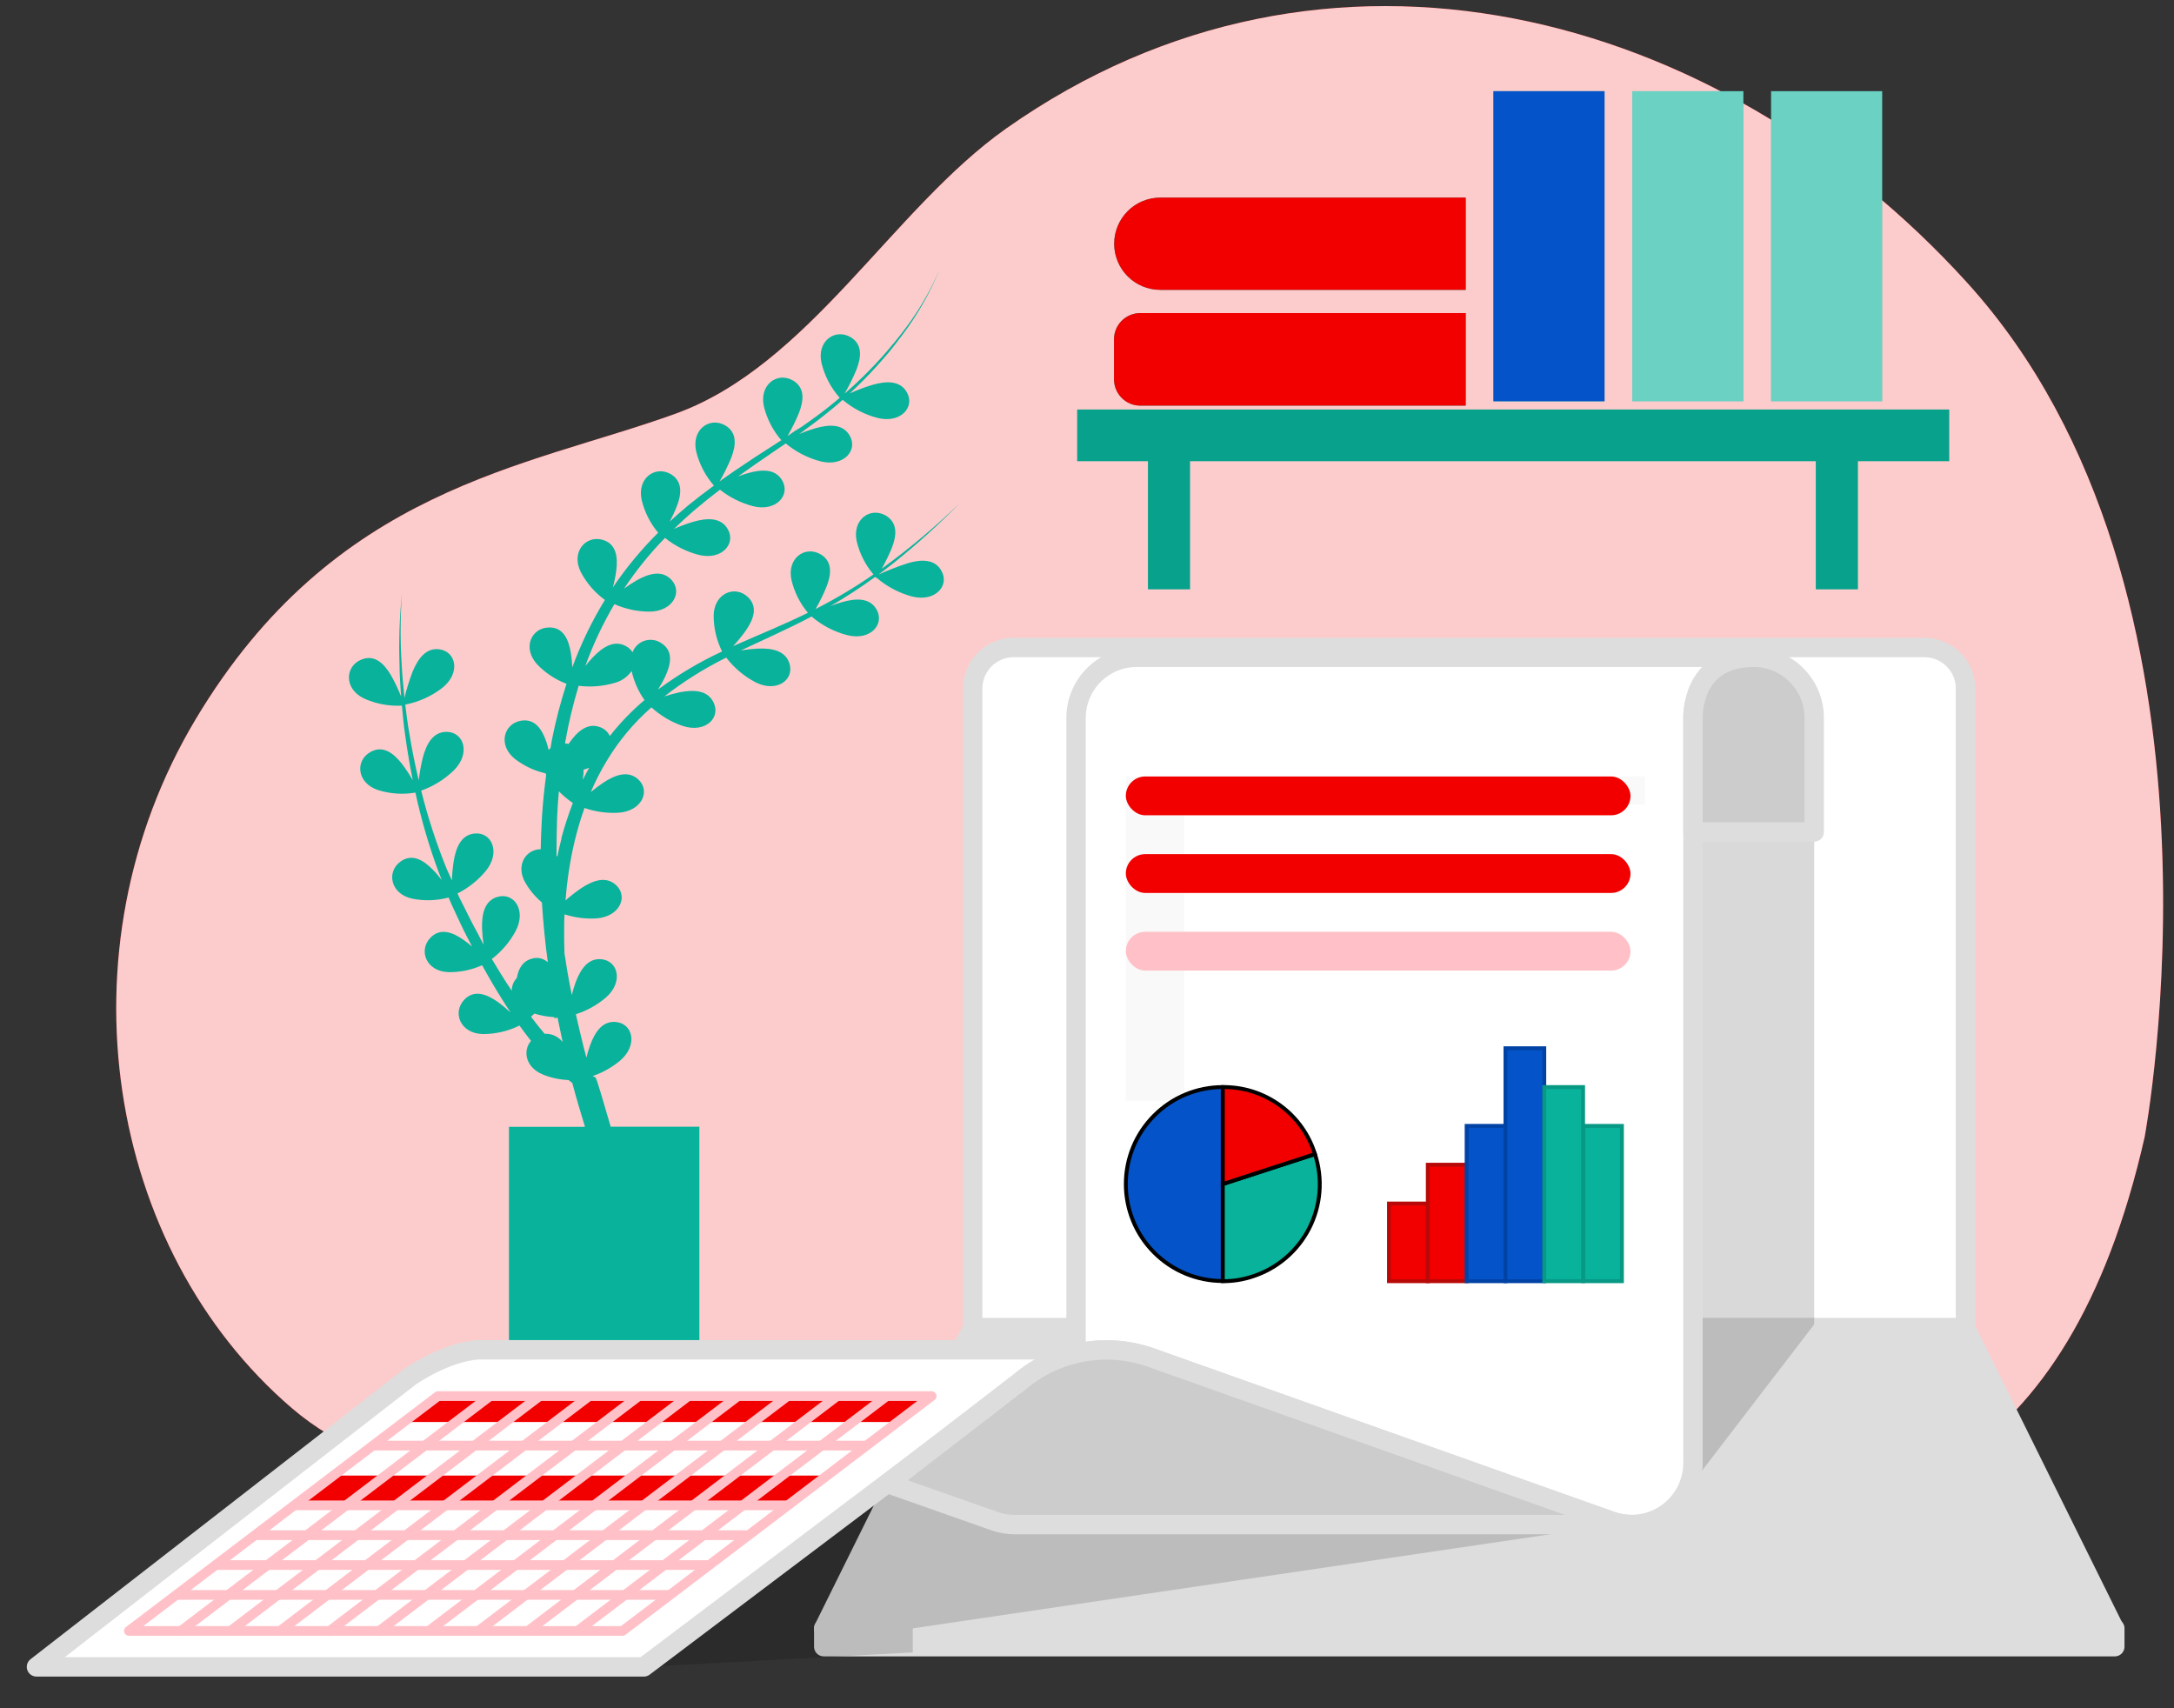 <svg width="56" height="44" viewBox="0 0 56 44" fill="none" xmlns="http://www.w3.org/2000/svg">
<rect x="0" y="0" width="56" height="44" fill="#333333" stroke="none"/>
<path d="M55.243 29.29C55.243 29.29 57.901 15.238 50.663 7.272C44.274 0.235 34.163 -2.496 25.916 3.312C22.984 5.384 20.839 9.41 17.407 10.654C13.559 12.049 8.613 12.552 5.04 18.526C1.467 24.501 2.75 32.179 7.514 36.266C12.277 40.353 20.615 36.365 28.127 36.066C35.639 35.768 51.305 46.629 55.243 29.29Z" fill="#F20000"/>
<path opacity="0.8" d="M55.243 29.29C55.243 29.29 57.901 15.238 50.663 7.272C44.274 0.235 34.163 -2.496 25.916 3.312C22.984 5.384 20.839 9.41 17.407 10.654C13.559 12.049 8.613 12.552 5.04 18.526C1.467 24.501 2.75 32.179 7.514 36.266C12.277 40.353 20.615 36.365 28.127 36.066C35.639 35.768 51.305 46.629 55.243 29.29Z" fill="white"/>
<path d="M29.373 8.064H37.755V10.448H29.373C29.193 10.448 29.021 10.377 28.894 10.249C28.767 10.123 28.696 9.95 28.696 9.771V8.74C28.696 8.56 28.767 8.389 28.894 8.262C29.021 8.135 29.193 8.064 29.373 8.064Z" fill="#08B29B"/>
<path d="M37.755 5.09H29.888C29.573 5.09 29.27 5.215 29.048 5.438C28.825 5.661 28.7 5.963 28.7 6.278C28.7 6.593 28.825 6.896 29.048 7.118C29.27 7.341 29.573 7.466 29.888 7.466H37.755V5.09Z" fill="#08B29B"/>
<path d="M41.331 2.349H38.47V10.335H41.331V2.349Z" fill="#08B29B"/>
<path d="M44.907 2.349H42.046V10.335H44.907V2.349Z" fill="#08B29B"/>
<path d="M48.482 2.349H45.622V10.335H48.482V2.349Z" fill="#08B29B"/>
<path d="M29.373 8.064H37.755V10.448H29.373C29.193 10.448 29.021 10.377 28.894 10.249C28.767 10.123 28.696 9.95 28.696 9.771V8.74C28.696 8.56 28.767 8.389 28.894 8.262C29.021 8.135 29.193 8.064 29.373 8.064Z" fill="#F20000"/>
<path d="M37.755 5.09H29.888C29.573 5.09 29.27 5.215 29.048 5.438C28.825 5.661 28.7 5.963 28.7 6.278C28.7 6.593 28.825 6.896 29.048 7.118C29.27 7.341 29.573 7.466 29.888 7.466H37.755V5.09Z" fill="#F20000"/>
<path d="M41.331 2.349H38.47V10.335H41.331V2.349Z" fill="#0553C8"/>
<path opacity="0.4" d="M44.907 2.349H42.046V10.335H44.907V2.349Z" fill="white"/>
<path opacity="0.4" d="M48.482 2.349H45.622V10.335H48.482V2.349Z" fill="white"/>
<path d="M50.21 10.548H27.747V11.879H29.57V15.179H30.654V11.879H46.773V15.179H47.858V11.879H50.21V10.548Z" fill="#08B29B"/>
<path opacity="0.1" d="M50.21 10.548H27.747V11.879H29.57V15.179H30.654V11.879H46.773V15.179H47.858V11.879H50.21V10.548Z" fill="black"/>
<path d="M23.38 14.508C23.124 14.591 22.874 14.688 22.629 14.8C22.761 14.701 22.893 14.601 23.025 14.496C23.622 14.018 24.189 13.505 24.724 12.958C24.095 13.569 23.422 14.134 22.712 14.648C22.809 14.478 22.895 14.301 22.97 14.12C23.102 13.787 23.127 13.46 22.808 13.274C22.412 13.055 21.944 13.383 22.069 13.947C22.144 14.26 22.291 14.551 22.5 14.796C22.038 15.116 21.556 15.405 21.057 15.662L21.009 15.685C21.115 15.503 21.208 15.313 21.288 15.118C21.42 14.785 21.446 14.451 21.128 14.272C20.732 14.051 20.262 14.38 20.389 14.945C20.463 15.254 20.607 15.541 20.811 15.784C20.211 16.08 19.59 16.331 18.973 16.604L18.883 16.645C19.003 16.515 19.115 16.378 19.218 16.233C19.419 15.939 19.527 15.621 19.259 15.373C18.93 15.068 18.392 15.278 18.383 15.856C18.383 16.176 18.458 16.493 18.6 16.78C18.023 17.047 17.475 17.373 16.963 17.751L16.948 17.763C17.017 17.654 17.081 17.541 17.136 17.424C17.288 17.102 17.344 16.764 17.04 16.569C16.978 16.526 16.907 16.497 16.833 16.486C16.758 16.474 16.682 16.48 16.61 16.502C16.538 16.524 16.472 16.563 16.417 16.614C16.362 16.666 16.32 16.729 16.293 16.8C16.253 16.736 16.198 16.684 16.133 16.648C15.827 16.471 15.526 16.662 15.269 16.933C15.201 17.003 15.137 17.078 15.077 17.155C15.277 16.602 15.527 16.068 15.826 15.561C16.109 15.687 16.415 15.752 16.724 15.754C17.334 15.754 17.592 15.246 17.292 14.931C17.049 14.674 16.706 14.772 16.383 14.958C16.276 15.02 16.172 15.09 16.074 15.162C16.385 14.694 16.738 14.257 17.13 13.855C17.385 14.061 17.681 14.21 17.998 14.292C18.591 14.438 18.963 14.008 18.748 13.632C18.574 13.324 18.22 13.336 17.858 13.439C17.689 13.49 17.524 13.551 17.362 13.622C17.523 13.465 17.691 13.313 17.86 13.164C18.083 12.974 18.312 12.791 18.546 12.613C18.798 12.813 19.09 12.958 19.401 13.039C19.993 13.185 20.365 12.755 20.151 12.379C19.977 12.071 19.623 12.085 19.262 12.188C19.178 12.211 19.094 12.24 19.012 12.271C19.321 12.05 19.635 11.835 19.949 11.62L20.24 11.422C20.502 11.64 20.809 11.798 21.14 11.884C21.733 12.03 22.104 11.6 21.89 11.224C21.715 10.915 21.362 10.928 21 11.031C20.86 11.072 20.722 11.122 20.587 11.179C20.648 11.137 20.707 11.093 20.766 11.047C20.877 10.968 20.985 10.887 21.094 10.804C21.226 10.704 21.358 10.592 21.49 10.486C21.564 10.427 21.635 10.363 21.706 10.299C21.968 10.521 22.277 10.681 22.61 10.766C23.203 10.912 23.575 10.483 23.361 10.106C23.187 9.798 22.834 9.81 22.471 9.913C22.272 9.974 22.078 10.048 21.888 10.134C22.13 9.909 22.364 9.676 22.585 9.431C22.601 9.414 22.614 9.397 22.629 9.38C22.725 9.274 22.819 9.167 22.91 9.058C23.001 8.948 23.117 8.794 23.218 8.662C23.624 8.129 23.958 7.544 24.212 6.923C23.947 7.539 23.602 8.116 23.183 8.639C22.771 9.165 22.312 9.651 21.811 10.091L21.756 10.137C21.871 9.94 21.973 9.735 22.06 9.524C22.192 9.191 22.218 8.857 21.9 8.678C21.504 8.459 21.034 8.786 21.161 9.351C21.242 9.683 21.403 9.99 21.63 10.246L21.512 10.346C21.466 10.384 21.419 10.424 21.371 10.461C21.293 10.524 21.214 10.585 21.135 10.644L21.003 10.742C20.889 10.825 20.773 10.908 20.657 10.989L20.476 11.1L20.286 11.232C20.396 11.042 20.494 10.845 20.578 10.642C20.71 10.309 20.736 9.975 20.418 9.796C20.022 9.575 19.552 9.904 19.677 10.469C19.756 10.79 19.91 11.089 20.126 11.339L19.985 11.43L19.457 11.77L19.355 11.838C19.258 11.901 19.161 11.97 19.065 12.032C19.023 12.059 18.98 12.087 18.939 12.116C18.808 12.209 18.669 12.302 18.536 12.399C18.648 12.206 18.747 12.005 18.833 11.799C18.965 11.467 18.991 11.132 18.673 10.953C18.277 10.733 17.807 11.062 17.932 11.625C18.012 11.952 18.169 12.254 18.39 12.507C18.163 12.673 17.939 12.845 17.72 13.023C17.561 13.155 17.404 13.295 17.251 13.435C17.318 13.311 17.378 13.184 17.429 13.053C17.561 12.721 17.588 12.393 17.27 12.207C16.874 11.988 16.404 12.316 16.529 12.88C16.604 13.19 16.749 13.477 16.953 13.721C16.52 14.152 16.129 14.623 15.787 15.13C15.826 14.984 15.856 14.836 15.876 14.686C15.919 14.332 15.868 14 15.517 13.903C15.084 13.785 14.702 14.218 14.961 14.735C15.11 15.019 15.322 15.265 15.581 15.453C15.245 16.002 14.964 16.583 14.742 17.188C14.736 17.061 14.724 16.935 14.704 16.81C14.644 16.459 14.502 16.15 14.137 16.162C13.688 16.17 13.446 16.69 13.84 17.116C14.051 17.336 14.308 17.505 14.593 17.613C14.441 18.081 14.316 18.557 14.22 19.04C14.206 19.116 14.193 19.193 14.18 19.269C14.162 19.283 14.147 19.298 14.132 19.314C14.116 19.248 14.098 19.182 14.077 19.117C13.963 18.78 13.776 18.501 13.417 18.564C12.974 18.642 12.816 19.197 13.27 19.553C13.502 19.73 13.769 19.855 14.053 19.919C14.057 19.932 14.062 19.945 14.069 19.957C14.02 20.32 13.983 20.684 13.96 21.051C13.944 21.324 13.933 21.598 13.928 21.874C13.545 21.874 13.268 22.292 13.539 22.747C13.65 22.936 13.792 23.104 13.959 23.245C13.992 23.76 14.042 24.275 14.111 24.786C14.057 24.736 13.991 24.701 13.919 24.684C13.847 24.668 13.772 24.671 13.702 24.692C13.46 24.756 13.352 24.956 13.314 25.189C13.229 25.278 13.182 25.396 13.182 25.518C13.002 25.254 12.833 24.978 12.669 24.701C12.92 24.509 13.128 24.266 13.279 23.988C13.567 23.451 13.244 22.984 12.824 23.099C12.482 23.191 12.407 23.54 12.417 23.913C12.423 24.055 12.436 24.195 12.457 24.335L12.292 24.015C12.144 23.751 12.019 23.487 11.88 23.212C11.845 23.148 11.814 23.08 11.785 23.013C12.067 22.871 12.317 22.672 12.518 22.428C12.9 21.954 12.669 21.434 12.236 21.468C11.883 21.495 11.744 21.823 11.685 22.192C11.661 22.353 11.646 22.515 11.641 22.677L11.509 22.387C11.241 21.729 11.021 21.053 10.849 20.364C11.167 20.252 11.456 20.072 11.697 19.836C12.126 19.401 11.949 18.861 11.513 18.851C11.159 18.843 10.985 19.156 10.892 19.511C10.844 19.705 10.809 19.901 10.786 20.1C10.692 19.704 10.612 19.308 10.546 18.902C10.499 18.653 10.47 18.401 10.439 18.149C10.782 18.082 11.106 17.937 11.384 17.725C11.866 17.351 11.759 16.793 11.328 16.726C10.98 16.672 10.769 16.959 10.626 17.305C10.543 17.524 10.473 17.749 10.418 17.977C10.39 17.684 10.36 17.392 10.346 17.099C10.308 16.494 10.311 15.887 10.354 15.283C10.292 15.887 10.271 16.495 10.291 17.102C10.291 17.382 10.315 17.66 10.332 17.94C10.257 17.75 10.169 17.565 10.068 17.387C9.886 17.081 9.641 16.85 9.305 16.991C8.889 17.161 8.853 17.738 9.373 17.989C9.68 18.129 10.016 18.193 10.353 18.175C10.377 18.424 10.398 18.674 10.435 18.921C10.488 19.317 10.555 19.713 10.633 20.097C10.548 19.948 10.453 19.805 10.349 19.668C10.127 19.388 9.857 19.19 9.54 19.371C9.144 19.594 9.189 20.169 9.738 20.35C10.049 20.448 10.379 20.47 10.7 20.415C10.851 21.113 11.052 21.799 11.301 22.468L11.38 22.668C11.309 22.577 11.232 22.483 11.152 22.404C10.903 22.148 10.614 21.979 10.317 22.191C9.952 22.454 10.053 23.021 10.612 23.146C10.924 23.21 11.247 23.2 11.555 23.118C11.583 23.187 11.611 23.25 11.644 23.323C11.776 23.598 11.897 23.88 12.04 24.151C12.079 24.229 12.12 24.305 12.161 24.382C12.091 24.322 12.019 24.264 11.944 24.211C11.653 24.006 11.336 23.893 11.084 24.157C10.775 24.482 10.976 25.023 11.554 25.04C11.852 25.044 12.147 24.983 12.419 24.862C12.584 25.162 12.755 25.457 12.939 25.748C13.007 25.859 13.079 25.968 13.15 26.078C13.045 25.98 12.935 25.889 12.819 25.805C12.527 25.599 12.21 25.486 11.959 25.75C11.649 26.075 11.85 26.616 12.428 26.634C12.758 26.637 13.085 26.562 13.381 26.415C13.476 26.547 13.575 26.678 13.678 26.811C13.463 27.06 13.533 27.484 13.97 27.671C14.184 27.76 14.412 27.81 14.644 27.819C14.671 27.841 14.698 27.863 14.726 27.882L14.741 27.893C14.842 28.273 14.953 28.651 15.069 29.025H13.11V35.244H18.015V29.021H15.731C15.534 28.35 15.369 27.765 15.335 27.749L15.266 27.716C15.523 27.628 15.763 27.494 15.972 27.32C16.437 26.924 16.305 26.371 15.873 26.325C15.521 26.285 15.323 26.582 15.197 26.934C15.161 27.035 15.13 27.137 15.105 27.241C15.08 27.147 15.055 27.053 15.031 26.96C14.96 26.682 14.899 26.403 14.833 26.124C15.113 26.035 15.372 25.892 15.597 25.703C16.062 25.307 15.93 24.755 15.498 24.708C15.146 24.669 14.949 24.972 14.822 25.317C14.786 25.42 14.755 25.524 14.729 25.629C14.688 25.426 14.649 25.223 14.614 25.018C14.588 24.865 14.564 24.713 14.541 24.561C14.532 24.345 14.529 24.127 14.532 23.91C14.532 23.79 14.532 23.672 14.543 23.551C14.804 23.636 15.08 23.671 15.354 23.656C15.964 23.616 16.189 23.095 15.87 22.798C15.607 22.557 15.275 22.676 14.964 22.882C14.826 22.977 14.694 23.081 14.568 23.191C14.605 22.681 14.683 22.174 14.8 21.676C14.87 21.383 14.955 21.095 15.056 20.812C15.336 20.909 15.632 20.95 15.927 20.934C16.536 20.895 16.762 20.373 16.443 20.077C16.179 19.836 15.848 19.956 15.537 20.162C15.426 20.237 15.319 20.317 15.217 20.403C15.334 20.127 15.471 19.859 15.626 19.602C15.937 19.084 16.326 18.618 16.78 18.22C17.014 18.434 17.289 18.597 17.589 18.699C18.17 18.889 18.573 18.488 18.381 18.095C18.231 17.775 17.874 17.761 17.507 17.831C17.369 17.861 17.232 17.899 17.097 17.944H17.106C17.604 17.555 18.14 17.218 18.707 16.938C18.908 17.2 19.163 17.416 19.454 17.57C19.997 17.85 20.459 17.52 20.339 17.102C20.241 16.761 19.891 16.691 19.518 16.706C19.371 16.714 19.225 16.73 19.081 16.755C19.684 16.47 20.299 16.2 20.893 15.886L20.906 15.88C21.173 16.109 21.489 16.274 21.83 16.361C22.423 16.508 22.795 16.078 22.58 15.701C22.407 15.393 22.052 15.406 21.69 15.509C21.59 15.536 21.491 15.573 21.393 15.61C21.79 15.38 22.174 15.129 22.544 14.859L22.576 14.892C22.575 14.887 22.575 14.883 22.576 14.878C22.843 15.109 23.159 15.276 23.5 15.366C24.093 15.511 24.465 15.082 24.251 14.706C24.09 14.4 23.734 14.4 23.38 14.508ZM14.028 26.627C13.908 26.486 13.791 26.338 13.679 26.189C13.707 26.164 13.736 26.136 13.765 26.107C13.932 26.159 14.105 26.19 14.28 26.199V26.227L14.362 26.211C14.404 26.421 14.449 26.632 14.494 26.842C14.439 26.77 14.367 26.713 14.285 26.676C14.203 26.639 14.113 26.622 14.023 26.627H14.028ZM14.465 21.593C14.424 21.75 14.388 21.908 14.355 22.066L14.335 22.039C14.335 21.713 14.34 21.388 14.35 21.063C14.359 20.835 14.376 20.608 14.396 20.382C14.505 20.495 14.626 20.595 14.756 20.682C14.641 20.98 14.542 21.284 14.459 21.593H14.465ZM15.014 20.094C15.014 20.035 15.027 19.974 15.031 19.916C15.031 19.886 15.031 19.855 15.031 19.826C15.079 19.812 15.127 19.795 15.176 19.775C15.116 19.881 15.064 19.986 15.008 20.094H15.014ZM15.71 18.963C15.686 18.91 15.653 18.863 15.611 18.823C15.569 18.784 15.519 18.753 15.465 18.733C15.135 18.601 14.867 18.842 14.655 19.148L14.644 19.164L14.623 19.157L14.555 19.148C14.555 19.129 14.561 19.111 14.564 19.092C14.649 18.61 14.763 18.133 14.906 17.664C15.213 17.703 15.524 17.678 15.822 17.593C16.004 17.547 16.163 17.437 16.27 17.283C16.33 17.552 16.442 17.807 16.601 18.032C16.271 18.311 15.97 18.623 15.704 18.963H15.71Z" fill="#08B29B"/>
<path d="M26.107 16.678H49.573C49.853 16.678 50.121 16.79 50.319 16.988C50.518 17.186 50.629 17.454 50.629 17.734V34.2H25.055V17.73C25.056 17.452 25.167 17.185 25.364 16.988C25.561 16.79 25.828 16.679 26.107 16.678Z" fill="white" stroke="#DDDDDD" stroke-width="0.5" stroke-linecap="round" stroke-linejoin="round"/>
<path d="M54.461 41.944H21.219L25.055 34.199H50.625L54.461 41.944Z" fill="#DDDDDD" stroke="#DDDDDD" stroke-width="0.5" stroke-linecap="round" stroke-linejoin="round"/>
<path d="M54.475 41.943H21.219V42.414H54.475V41.943Z" fill="#F20000" stroke="#DDDDDD" stroke-width="0.5" stroke-linecap="round" stroke-linejoin="round"/>
<path opacity="0.15" d="M46.732 21.429V34.113L43.045 38.919L42.425 39.151L23.512 41.942V42.562L16.585 42.934V36.128H28.396V21.368L46.732 21.429Z" fill="black"/>
<path d="M12.337 34.767C11.486 34.81 10.563 35.459 10.563 35.459L0.94 42.934H16.585C16.585 42.934 26.462 35.48 26.758 35.266C27.227 34.928 28.156 34.757 28.156 34.757L27.716 34.767H12.337Z" fill="white" stroke="#DDDDDD" stroke-width="0.5" stroke-linecap="round" stroke-linejoin="round"/>
<path d="M45.17 16.929C44.965 16.929 44.762 16.969 44.572 17.048C44.383 17.126 44.211 17.241 44.066 17.387C43.92 17.532 43.805 17.704 43.727 17.894C43.649 18.084 43.609 18.287 43.609 18.492V37.686C43.608 37.939 43.547 38.189 43.431 38.413C43.314 38.638 43.145 38.831 42.938 38.977C42.731 39.123 42.493 39.218 42.242 39.252C41.991 39.287 41.736 39.261 41.497 39.176L29.653 34.97C29.031 34.748 28.36 34.711 27.718 34.861V18.492C27.718 18.078 27.882 17.681 28.175 17.388C28.468 17.095 28.865 16.93 29.279 16.93L45.17 16.929Z" fill="white"/>
<path d="M31.107 35.487L41.496 39.176C41.734 39.261 41.99 39.286 42.24 39.252C42.491 39.217 42.73 39.123 42.937 38.977C43.144 38.831 43.313 38.638 43.429 38.413C43.546 38.188 43.607 37.939 43.608 37.686V35.487H31.107Z" fill="white"/>
<path opacity="0.6" d="M31.107 35.487L41.496 39.176C41.734 39.261 41.99 39.286 42.24 39.252C42.491 39.217 42.73 39.123 42.937 38.977C43.144 38.831 43.313 38.638 43.429 38.413C43.546 38.188 43.607 37.939 43.608 37.686V35.487H31.107Z" fill="white"/>
<path d="M45.17 16.929C44.965 16.929 44.762 16.969 44.572 17.048C44.383 17.126 44.211 17.241 44.066 17.387C43.92 17.532 43.805 17.704 43.727 17.894C43.649 18.084 43.609 18.287 43.609 18.492V37.686C43.608 37.939 43.547 38.189 43.431 38.413C43.314 38.638 43.145 38.831 42.938 38.977C42.731 39.123 42.493 39.218 42.242 39.252C41.991 39.287 41.736 39.261 41.497 39.176L29.653 34.97C29.031 34.748 28.36 34.711 27.718 34.861V18.492C27.718 18.078 27.882 17.681 28.175 17.388C28.468 17.095 28.865 16.93 29.279 16.93L45.17 16.929Z" stroke="#DDDDDD" stroke-width="0.5" stroke-linecap="round" stroke-linejoin="round"/>
<path d="M42.028 39.27H26.135C25.955 39.269 25.776 39.238 25.607 39.176L22.863 38.211L26.275 35.585C26.735 35.196 27.29 34.935 27.883 34.827C28.475 34.719 29.086 34.768 29.654 34.969L41.498 39.176C41.668 39.238 41.847 39.269 42.028 39.27Z" fill="white"/>
<path d="M42.028 39.27H26.135C25.955 39.269 25.776 39.238 25.607 39.176L22.692 38.16L26.272 35.585C26.733 35.196 27.287 34.935 27.88 34.827C28.473 34.719 29.083 34.768 29.651 34.969L41.496 39.176C41.666 39.238 41.846 39.27 42.028 39.27Z" fill="white"/>
<path opacity="0.2" d="M42.028 39.27H26.135C25.955 39.269 25.776 39.238 25.607 39.176L22.692 38.16L26.272 35.585C26.733 35.196 27.287 34.935 27.88 34.827C28.473 34.719 29.083 34.768 29.651 34.969L41.496 39.176C41.666 39.238 41.846 39.27 42.028 39.27Z" fill="black"/>
<path d="M42.028 39.27H26.135C25.955 39.269 25.776 39.238 25.607 39.176L22.863 38.211L26.275 35.585C26.735 35.196 27.29 34.935 27.883 34.827C28.475 34.719 29.086 34.768 29.654 34.969L41.498 39.176C41.668 39.238 41.847 39.269 42.028 39.27Z" stroke="#DDDDDD" stroke-width="0.5" stroke-linecap="round" stroke-linejoin="round"/>
<path d="M46.274 17.387C46.13 17.242 45.958 17.126 45.768 17.048C45.579 16.969 45.376 16.929 45.171 16.929C43.544 16.929 43.609 18.491 43.609 18.491V21.429H46.732V18.492C46.733 18.287 46.692 18.083 46.614 17.894C46.535 17.704 46.42 17.532 46.274 17.387Z" fill="white"/>
<path d="M46.274 17.387C46.13 17.242 45.958 17.126 45.768 17.048C45.579 16.969 45.376 16.929 45.171 16.929C43.544 16.929 43.609 18.491 43.609 18.491V21.429H46.732V18.492C46.733 18.287 46.692 18.083 46.614 17.894C46.535 17.704 46.42 17.532 46.274 17.387Z" fill="white"/>
<path opacity="0.2" d="M46.274 17.387C46.13 17.242 45.958 17.126 45.768 17.048C45.579 16.969 45.376 16.929 45.171 16.929C43.544 16.929 43.609 18.491 43.609 18.491V21.429H46.732V18.492C46.733 18.287 46.692 18.083 46.614 17.894C46.535 17.704 46.42 17.532 46.274 17.387Z" fill="black"/>
<path d="M46.274 17.387C46.13 17.242 45.958 17.126 45.768 17.048C45.579 16.969 45.376 16.929 45.171 16.929C43.544 16.929 43.609 18.491 43.609 18.491V21.429H46.732V18.492C46.733 18.287 46.692 18.083 46.614 17.894C46.535 17.704 46.42 17.532 46.274 17.387V17.387Z" stroke="#DDDDDD" stroke-width="0.5" stroke-linecap="round" stroke-linejoin="round"/>
<g opacity="0.15">
<path opacity="0.15" d="M29 20.693V20.721V21.387V21.415V22.082V22.109V22.775V22.802V23.469V23.497V24.163V24.191V24.856V24.884V25.551V25.578V26.245V26.273V26.938V26.966V27.632V27.66V28.354H30.509V27.66V27.632V26.966V26.938V26.273V26.245V25.578V25.551V24.884V24.856V24.191V24.163V23.497V23.469V22.802V22.775V22.109V22.082V21.415V21.387V20.721V20.693V20H29V20.693Z" fill="black"/>
<path opacity="0.15" d="M40.896 20H40.864H39.42H39.387H37.943H37.91H36.467H36.434H34.99H34.957H33.514H33.481H32.037H32.004H30.529V20.721H32.004H32.037H33.481H33.514H34.957H34.99H36.434H36.467H37.91H37.943H39.387H39.42H40.864H40.896H42.373V20H40.896Z" fill="black"/>
</g>
<path d="M23.121 36.627H10.403L11.281 35.96H23.999L23.121 36.627Z" fill="#F20000"/>
<path d="M20.319 38.751H7.602L8.596 38.007H21.313L20.319 38.751Z" fill="#F20000"/>
<path d="M16.038 42.008H3.32L11.281 35.96H23.999L16.038 42.008Z" stroke="#FFC1C7" stroke-width="0.25" stroke-linecap="round" stroke-linejoin="round"/>
<path d="M12.592 35.982L4.665 42.004" stroke="#FFC1C7" stroke-width="0.25" stroke-linecap="round" stroke-linejoin="round"/>
<path d="M13.869 35.982L5.943 42.004" stroke="#FFC1C7" stroke-width="0.25" stroke-linecap="round" stroke-linejoin="round"/>
<path d="M15.146 35.982L7.219 42.004" stroke="#FFC1C7" stroke-width="0.25" stroke-linecap="round" stroke-linejoin="round"/>
<path d="M16.424 35.982L8.497 42.004" stroke="#FFC1C7" stroke-width="0.25" stroke-linecap="round" stroke-linejoin="round"/>
<path d="M17.701 35.982L9.775 42.004" stroke="#FFC1C7" stroke-width="0.25" stroke-linecap="round" stroke-linejoin="round"/>
<path d="M18.979 35.982L11.051 42.004" stroke="#FFC1C7" stroke-width="0.25" stroke-linecap="round" stroke-linejoin="round"/>
<path d="M20.256 35.982L12.329 42.004" stroke="#FFC1C7" stroke-width="0.25" stroke-linecap="round" stroke-linejoin="round"/>
<path d="M21.533 35.982L13.607 42.004" stroke="#FFC1C7" stroke-width="0.25" stroke-linecap="round" stroke-linejoin="round"/>
<path d="M22.811 35.982L14.883 42.004" stroke="#FFC1C7" stroke-width="0.25" stroke-linecap="round" stroke-linejoin="round"/>
<path d="M9.624 37.235H22.304" stroke="#FFC1C7" stroke-width="0.25" stroke-linecap="round" stroke-linejoin="round"/>
<path d="M7.599 38.774H20.279" stroke="#FFC1C7" stroke-width="0.25" stroke-linecap="round" stroke-linejoin="round"/>
<path d="M6.587 39.542H19.267" stroke="#FFC1C7" stroke-width="0.25" stroke-linecap="round" stroke-linejoin="round"/>
<path d="M5.575 40.312H18.254" stroke="#FFC1C7" stroke-width="0.25" stroke-linecap="round" stroke-linejoin="round"/>
<path d="M4.562 41.081H17.242" stroke="#FFC1C7" stroke-width="0.25" stroke-linecap="round" stroke-linejoin="round"/>
<path d="M36.779 31H35.779V33H36.779V31Z" fill="#F20000" stroke="#B80909" stroke-width="0.1" stroke-miterlimit="10"/>
<path d="M37.779 30H36.779V33H37.779V30Z" fill="#F20000" stroke="#B80909" stroke-width="0.1" stroke-miterlimit="10"/>
<path d="M38.779 29H37.779V33H38.779V29Z" fill="#0553C8" stroke="#0143A5" stroke-width="0.1" stroke-miterlimit="10"/>
<path d="M41.779 29H40.779V33H41.779V29Z" fill="#08B29B" stroke="#089985" stroke-width="0.1" stroke-miterlimit="10"/>
<path d="M39.779 27H38.779V33H39.779V27Z" fill="#0553C8" stroke="#0143A5" stroke-width="0.1" stroke-miterlimit="10"/>
<path d="M40.779 28H39.779V33H40.779V28Z" fill="#08B29B" stroke="#089985" stroke-width="0.1" stroke-miterlimit="10"/>
<path d="M31.498 30.498V32.996C30.835 32.996 30.2 32.733 29.732 32.264C29.263 31.796 29 31.16 29 30.498C29 29.835 29.263 29.2 29.732 28.732C30.2 28.263 30.835 28 31.498 28V30.498Z" fill="#0553C8" stroke="black" stroke-width="0.1" stroke-miterlimit="10"/>
<path d="M31.498 30.498L33.872 29.726C33.974 30.038 34.014 30.367 33.989 30.694C33.964 31.022 33.874 31.341 33.725 31.634C33.576 31.926 33.371 32.187 33.121 32.4C32.872 32.613 32.582 32.775 32.27 32.877C32.021 32.96 31.76 33.002 31.498 33V30.498Z" fill="#08B29B" stroke="black" stroke-width="0.1" stroke-miterlimit="10"/>
<path d="M31.498 30.498V28C32.027 27.994 32.543 28.159 32.971 28.47C33.399 28.78 33.715 29.221 33.872 29.726L31.498 30.498Z" fill="#F20000" stroke="black" stroke-width="0.1" stroke-miterlimit="10"/>
<rect x="29" y="24" width="13" height="1" rx="0.5" fill="#FFC1C7"/>
<rect x="29" y="22" width="13" height="1" rx="0.5" fill="#F20000"/>
<rect x="29" y="20" width="13" height="1" rx="0.5" fill="#F20000"/>
</svg>
